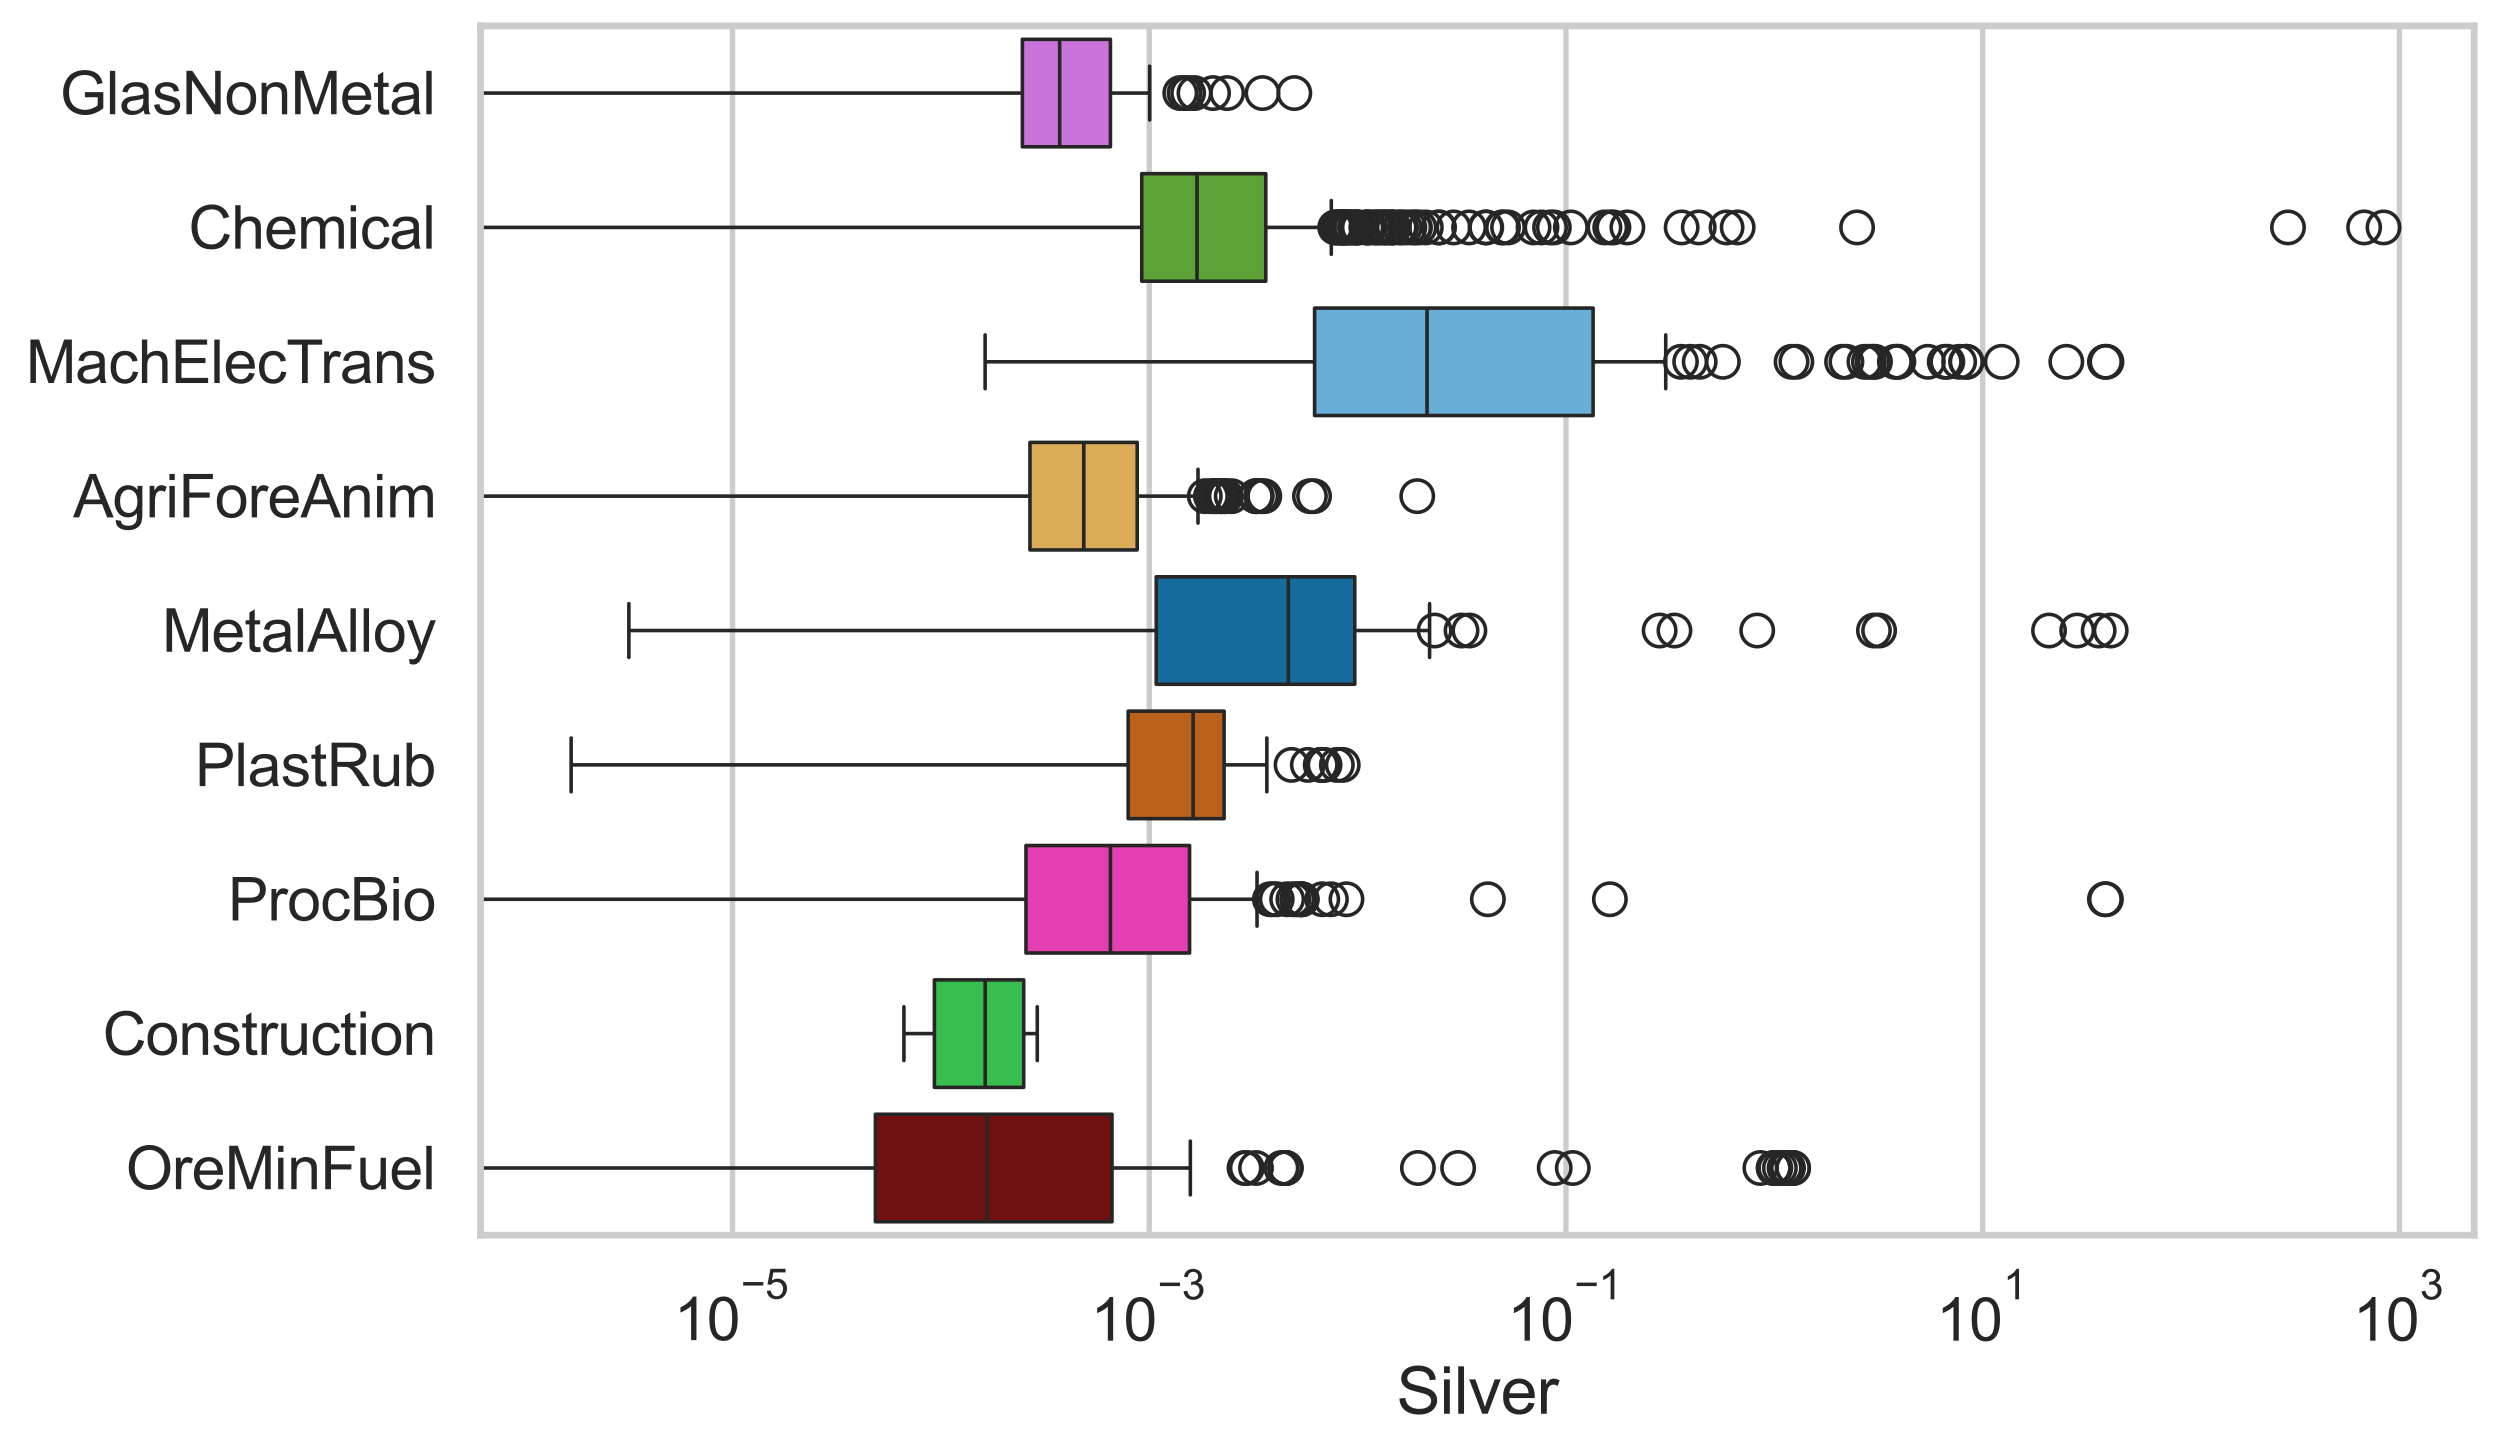 <?xml version="1.0" encoding="utf-8" standalone="no"?>
<!DOCTYPE svg PUBLIC "-//W3C//DTD SVG 1.1//EN"
  "http://www.w3.org/Graphics/SVG/1.1/DTD/svg11.dtd">
<svg xmlns:xlink="http://www.w3.org/1999/xlink" width="695.577pt" height="404.121pt" viewBox="0 0 695.577 404.121" xmlns="http://www.w3.org/2000/svg" version="1.1">
 <defs>
  <style type="text/css">*{stroke-linejoin: round; stroke-linecap: butt}</style>
 </defs>
 <g id="figure_1">
  <g id="patch_1">
   <path d="M 0 404.121 
L 695.577 404.121 
L 695.577 0 
L 0 0 
z
" style="fill: #ffffff"/>
  </g>
  <g id="axes_1">
   <g id="patch_2">
    <path d="M 133.697 343.665 
L 688.377 343.665 
L 688.377 7.2 
L 133.697 7.2 
z
" style="fill: #ffffff"/>
   </g>
   <g id="matplotlib.axis_1">
    <g id="xtick_1">
     <g id="line2d_1">
      <path d="M 203.812 343.665 
L 203.812 7.2 
" clip-path="url(#p73054dcc2a)" style="fill: none; stroke: #cccccc; stroke-width: 1.5; stroke-linecap: round"/>
     </g>
     <g id="text_1">
      <!-- $\mathdefault{10^{-5}}$ -->
      <g style="fill: #262626" transform="translate(187.477 373.015) scale(0.165 -0.165)">
       <defs>
        <path id="ArialMT-31" d="M 2384 0 
L 1822 0 
L 1822 3584 
Q 1619 3391 1289 3197 
Q 959 3003 697 2906 
L 697 3450 
Q 1169 3672 1522 3987 
Q 1875 4303 2022 4600 
L 2384 4600 
L 2384 0 
z
" transform="scale(0.016)"/>
        <path id="ArialMT-30" d="M 266 2259 
Q 266 3072 433 3567 
Q 600 4063 929 4331 
Q 1259 4600 1759 4600 
Q 2128 4600 2406 4451 
Q 2684 4303 2865 4023 
Q 3047 3744 3150 3342 
Q 3253 2941 3253 2259 
Q 3253 1453 3087 958 
Q 2922 463 2592 192 
Q 2263 -78 1759 -78 
Q 1097 -78 719 397 
Q 266 969 266 2259 
z
M 844 2259 
Q 844 1131 1108 757 
Q 1372 384 1759 384 
Q 2147 384 2411 759 
Q 2675 1134 2675 2259 
Q 2675 3391 2411 3762 
Q 2147 4134 1753 4134 
Q 1366 4134 1134 3806 
Q 844 3388 844 2259 
z
" transform="scale(0.016)"/>
        <path id="ArialMT-2212" d="M 3381 1997 
L 356 1997 
L 356 2522 
L 3381 2522 
L 3381 1997 
z
" transform="scale(0.016)"/>
        <path id="ArialMT-35" d="M 266 1200 
L 856 1250 
Q 922 819 1161 601 
Q 1400 384 1738 384 
Q 2144 384 2425 690 
Q 2706 997 2706 1503 
Q 2706 1984 2436 2262 
Q 2166 2541 1728 2541 
Q 1456 2541 1237 2417 
Q 1019 2294 894 2097 
L 366 2166 
L 809 4519 
L 3088 4519 
L 3088 3981 
L 1259 3981 
L 1013 2750 
Q 1425 3038 1878 3038 
Q 2478 3038 2890 2622 
Q 3303 2206 3303 1553 
Q 3303 931 2941 478 
Q 2500 -78 1738 -78 
Q 1113 -78 717 272 
Q 322 622 266 1200 
z
" transform="scale(0.016)"/>
       </defs>
       <use xlink:href="#ArialMT-31" transform="translate(0 0.88)"/>
       <use xlink:href="#ArialMT-30" transform="translate(55.615 0.88)"/>
       <use xlink:href="#ArialMT-2212" transform="translate(112.973 70.573) scale(0.7)"/>
       <use xlink:href="#ArialMT-35" transform="translate(153.852 70.573) scale(0.7)"/>
      </g>
     </g>
    </g>
    <g id="xtick_2">
     <g id="line2d_2">
      <path d="M 319.758 343.665 
L 319.758 7.2 
" clip-path="url(#p73054dcc2a)" style="fill: none; stroke: #cccccc; stroke-width: 1.5; stroke-linecap: round"/>
     </g>
     <g id="text_2">
      <!-- $\mathdefault{10^{-3}}$ -->
      <g style="fill: #262626" transform="translate(303.423 373.18) scale(0.165 -0.165)">
       <defs>
        <path id="ArialMT-33" d="M 269 1209 
L 831 1284 
Q 928 806 1161 595 
Q 1394 384 1728 384 
Q 2125 384 2398 659 
Q 2672 934 2672 1341 
Q 2672 1728 2419 1979 
Q 2166 2231 1775 2231 
Q 1616 2231 1378 2169 
L 1441 2663 
Q 1497 2656 1531 2656 
Q 1891 2656 2178 2843 
Q 2466 3031 2466 3422 
Q 2466 3731 2256 3934 
Q 2047 4138 1716 4138 
Q 1388 4138 1169 3931 
Q 950 3725 888 3313 
L 325 3413 
Q 428 3978 793 4289 
Q 1159 4600 1703 4600 
Q 2078 4600 2393 4439 
Q 2709 4278 2876 4000 
Q 3044 3722 3044 3409 
Q 3044 3113 2884 2869 
Q 2725 2625 2413 2481 
Q 2819 2388 3044 2092 
Q 3269 1797 3269 1353 
Q 3269 753 2831 336 
Q 2394 -81 1725 -81 
Q 1122 -81 723 278 
Q 325 638 269 1209 
z
" transform="scale(0.016)"/>
       </defs>
       <use xlink:href="#ArialMT-31" transform="translate(0 0.994)"/>
       <use xlink:href="#ArialMT-30" transform="translate(55.615 0.994)"/>
       <use xlink:href="#ArialMT-2212" transform="translate(112.973 70.688) scale(0.7)"/>
       <use xlink:href="#ArialMT-33" transform="translate(153.852 70.688) scale(0.7)"/>
      </g>
     </g>
    </g>
    <g id="xtick_3">
     <g id="line2d_3">
      <path d="M 435.704 343.665 
L 435.704 7.2 
" clip-path="url(#p73054dcc2a)" style="fill: none; stroke: #cccccc; stroke-width: 1.5; stroke-linecap: round"/>
     </g>
     <g id="text_3">
      <!-- $\mathdefault{10^{-1}}$ -->
      <g style="fill: #262626" transform="translate(419.369 373.18) scale(0.165 -0.165)">
       <use xlink:href="#ArialMT-31" transform="translate(0 0.994)"/>
       <use xlink:href="#ArialMT-30" transform="translate(55.615 0.994)"/>
       <use xlink:href="#ArialMT-2212" transform="translate(112.973 70.688) scale(0.7)"/>
       <use xlink:href="#ArialMT-31" transform="translate(153.852 70.688) scale(0.7)"/>
      </g>
     </g>
    </g>
    <g id="xtick_4">
     <g id="line2d_4">
      <path d="M 551.65 343.665 
L 551.65 7.2 
" clip-path="url(#p73054dcc2a)" style="fill: none; stroke: #cccccc; stroke-width: 1.5; stroke-linecap: round"/>
     </g>
     <g id="text_4">
      <!-- $\mathdefault{10^{1}}$ -->
      <g style="fill: #262626" transform="translate(538.698 373.18) scale(0.165 -0.165)">
       <use xlink:href="#ArialMT-31" transform="translate(0 0.994)"/>
       <use xlink:href="#ArialMT-30" transform="translate(55.615 0.994)"/>
       <use xlink:href="#ArialMT-31" transform="translate(112.973 70.688) scale(0.7)"/>
      </g>
     </g>
    </g>
    <g id="xtick_5">
     <g id="line2d_5">
      <path d="M 667.597 343.665 
L 667.597 7.2 
" clip-path="url(#p73054dcc2a)" style="fill: none; stroke: #cccccc; stroke-width: 1.5; stroke-linecap: round"/>
     </g>
     <g id="text_5">
      <!-- $\mathdefault{10^{3}}$ -->
      <g style="fill: #262626" transform="translate(654.644 373.18) scale(0.165 -0.165)">
       <use xlink:href="#ArialMT-31" transform="translate(0 0.994)"/>
       <use xlink:href="#ArialMT-30" transform="translate(55.615 0.994)"/>
       <use xlink:href="#ArialMT-33" transform="translate(112.973 70.688) scale(0.7)"/>
      </g>
     </g>
    </g>
    <g id="text_6">
     <!-- Silver -->
     <g style="fill: #262626" transform="translate(388.533 393.344) scale(0.18 -0.18)">
      <defs>
       <path id="ArialMT-53" d="M 288 1472 
L 859 1522 
Q 900 1178 1048 958 
Q 1197 738 1509 602 
Q 1822 466 2213 466 
Q 2559 466 2825 569 
Q 3091 672 3220 851 
Q 3350 1031 3350 1244 
Q 3350 1459 3225 1620 
Q 3100 1781 2813 1891 
Q 2628 1963 1997 2114 
Q 1366 2266 1113 2400 
Q 784 2572 623 2826 
Q 463 3081 463 3397 
Q 463 3744 659 4045 
Q 856 4347 1234 4503 
Q 1613 4659 2075 4659 
Q 2584 4659 2973 4495 
Q 3363 4331 3572 4012 
Q 3781 3694 3797 3291 
L 3216 3247 
Q 3169 3681 2898 3903 
Q 2628 4125 2100 4125 
Q 1550 4125 1298 3923 
Q 1047 3722 1047 3438 
Q 1047 3191 1225 3031 
Q 1400 2872 2139 2705 
Q 2878 2538 3153 2413 
Q 3553 2228 3743 1945 
Q 3934 1663 3934 1294 
Q 3934 928 3725 604 
Q 3516 281 3123 101 
Q 2731 -78 2241 -78 
Q 1619 -78 1198 103 
Q 778 284 539 648 
Q 300 1013 288 1472 
z
" transform="scale(0.016)"/>
       <path id="ArialMT-69" d="M 425 3934 
L 425 4581 
L 988 4581 
L 988 3934 
L 425 3934 
z
M 425 0 
L 425 3319 
L 988 3319 
L 988 0 
L 425 0 
z
" transform="scale(0.016)"/>
       <path id="ArialMT-6c" d="M 409 0 
L 409 4581 
L 972 4581 
L 972 0 
L 409 0 
z
" transform="scale(0.016)"/>
       <path id="ArialMT-76" d="M 1344 0 
L 81 3319 
L 675 3319 
L 1388 1331 
Q 1503 1009 1600 663 
Q 1675 925 1809 1294 
L 2547 3319 
L 3125 3319 
L 1869 0 
L 1344 0 
z
" transform="scale(0.016)"/>
       <path id="ArialMT-65" d="M 2694 1069 
L 3275 997 
Q 3138 488 2766 206 
Q 2394 -75 1816 -75 
Q 1088 -75 661 373 
Q 234 822 234 1631 
Q 234 2469 665 2931 
Q 1097 3394 1784 3394 
Q 2450 3394 2872 2941 
Q 3294 2488 3294 1666 
Q 3294 1616 3291 1516 
L 816 1516 
Q 847 969 1125 678 
Q 1403 388 1819 388 
Q 2128 388 2347 550 
Q 2566 713 2694 1069 
z
M 847 1978 
L 2700 1978 
Q 2663 2397 2488 2606 
Q 2219 2931 1791 2931 
Q 1403 2931 1139 2672 
Q 875 2413 847 1978 
z
" transform="scale(0.016)"/>
       <path id="ArialMT-72" d="M 416 0 
L 416 3319 
L 922 3319 
L 922 2816 
Q 1116 3169 1280 3281 
Q 1444 3394 1641 3394 
Q 1925 3394 2219 3213 
L 2025 2691 
Q 1819 2813 1613 2813 
Q 1428 2813 1281 2702 
Q 1134 2591 1072 2394 
Q 978 2094 978 1738 
L 978 0 
L 416 0 
z
" transform="scale(0.016)"/>
      </defs>
      <use xlink:href="#ArialMT-53"/>
      <use xlink:href="#ArialMT-69" transform="translate(66.699 0)"/>
      <use xlink:href="#ArialMT-6c" transform="translate(88.916 0)"/>
      <use xlink:href="#ArialMT-76" transform="translate(111.133 0)"/>
      <use xlink:href="#ArialMT-65" transform="translate(161.133 0)"/>
      <use xlink:href="#ArialMT-72" transform="translate(216.748 0)"/>
     </g>
    </g>
   </g>
   <g id="matplotlib.axis_2">
    <g id="ytick_1">
     <g id="text_7">
      <!-- GlasNonMetal -->
      <g style="fill: #262626" transform="translate(16.659 31.798) scale(0.165 -0.165)">
       <defs>
        <path id="ArialMT-47" d="M 2638 1797 
L 2638 2334 
L 4578 2338 
L 4578 638 
Q 4131 281 3656 101 
Q 3181 -78 2681 -78 
Q 2006 -78 1454 211 
Q 903 500 622 1047 
Q 341 1594 341 2269 
Q 341 2938 620 3517 
Q 900 4097 1425 4378 
Q 1950 4659 2634 4659 
Q 3131 4659 3532 4498 
Q 3934 4338 4162 4050 
Q 4391 3763 4509 3300 
L 3963 3150 
Q 3859 3500 3706 3700 
Q 3553 3900 3268 4020 
Q 2984 4141 2638 4141 
Q 2222 4141 1919 4014 
Q 1616 3888 1430 3681 
Q 1244 3475 1141 3228 
Q 966 2803 966 2306 
Q 966 1694 1177 1281 
Q 1388 869 1791 669 
Q 2194 469 2647 469 
Q 3041 469 3416 620 
Q 3791 772 3984 944 
L 3984 1797 
L 2638 1797 
z
" transform="scale(0.016)"/>
        <path id="ArialMT-61" d="M 2588 409 
Q 2275 144 1986 34 
Q 1697 -75 1366 -75 
Q 819 -75 525 192 
Q 231 459 231 875 
Q 231 1119 342 1320 
Q 453 1522 633 1644 
Q 813 1766 1038 1828 
Q 1203 1872 1538 1913 
Q 2219 1994 2541 2106 
Q 2544 2222 2544 2253 
Q 2544 2597 2384 2738 
Q 2169 2928 1744 2928 
Q 1347 2928 1158 2789 
Q 969 2650 878 2297 
L 328 2372 
Q 403 2725 575 2942 
Q 747 3159 1072 3276 
Q 1397 3394 1825 3394 
Q 2250 3394 2515 3294 
Q 2781 3194 2906 3042 
Q 3031 2891 3081 2659 
Q 3109 2516 3109 2141 
L 3109 1391 
Q 3109 606 3145 398 
Q 3181 191 3288 0 
L 2700 0 
Q 2613 175 2588 409 
z
M 2541 1666 
Q 2234 1541 1622 1453 
Q 1275 1403 1131 1340 
Q 988 1278 909 1158 
Q 831 1038 831 891 
Q 831 666 1001 516 
Q 1172 366 1500 366 
Q 1825 366 2078 508 
Q 2331 650 2450 897 
Q 2541 1088 2541 1459 
L 2541 1666 
z
" transform="scale(0.016)"/>
        <path id="ArialMT-73" d="M 197 991 
L 753 1078 
Q 800 744 1014 566 
Q 1228 388 1613 388 
Q 2000 388 2187 545 
Q 2375 703 2375 916 
Q 2375 1106 2209 1216 
Q 2094 1291 1634 1406 
Q 1016 1563 777 1677 
Q 538 1791 414 1992 
Q 291 2194 291 2438 
Q 291 2659 392 2848 
Q 494 3038 669 3163 
Q 800 3259 1026 3326 
Q 1253 3394 1513 3394 
Q 1903 3394 2198 3281 
Q 2494 3169 2634 2976 
Q 2775 2784 2828 2463 
L 2278 2388 
Q 2241 2644 2061 2787 
Q 1881 2931 1553 2931 
Q 1166 2931 1000 2803 
Q 834 2675 834 2503 
Q 834 2394 903 2306 
Q 972 2216 1119 2156 
Q 1203 2125 1616 2013 
Q 2213 1853 2448 1751 
Q 2684 1650 2818 1456 
Q 2953 1263 2953 975 
Q 2953 694 2789 445 
Q 2625 197 2315 61 
Q 2006 -75 1616 -75 
Q 969 -75 630 194 
Q 291 463 197 991 
z
" transform="scale(0.016)"/>
        <path id="ArialMT-4e" d="M 488 0 
L 488 4581 
L 1109 4581 
L 3516 984 
L 3516 4581 
L 4097 4581 
L 4097 0 
L 3475 0 
L 1069 3600 
L 1069 0 
L 488 0 
z
" transform="scale(0.016)"/>
        <path id="ArialMT-6f" d="M 213 1659 
Q 213 2581 725 3025 
Q 1153 3394 1769 3394 
Q 2453 3394 2887 2945 
Q 3322 2497 3322 1706 
Q 3322 1066 3130 698 
Q 2938 331 2570 128 
Q 2203 -75 1769 -75 
Q 1072 -75 642 372 
Q 213 819 213 1659 
z
M 791 1659 
Q 791 1022 1069 705 
Q 1347 388 1769 388 
Q 2188 388 2466 706 
Q 2744 1025 2744 1678 
Q 2744 2294 2464 2611 
Q 2184 2928 1769 2928 
Q 1347 2928 1069 2612 
Q 791 2297 791 1659 
z
" transform="scale(0.016)"/>
        <path id="ArialMT-6e" d="M 422 0 
L 422 3319 
L 928 3319 
L 928 2847 
Q 1294 3394 1984 3394 
Q 2284 3394 2536 3286 
Q 2788 3178 2913 3003 
Q 3038 2828 3088 2588 
Q 3119 2431 3119 2041 
L 3119 0 
L 2556 0 
L 2556 2019 
Q 2556 2363 2490 2533 
Q 2425 2703 2258 2804 
Q 2091 2906 1866 2906 
Q 1506 2906 1245 2678 
Q 984 2450 984 1813 
L 984 0 
L 422 0 
z
" transform="scale(0.016)"/>
        <path id="ArialMT-4d" d="M 475 0 
L 475 4581 
L 1388 4581 
L 2472 1338 
Q 2622 884 2691 659 
Q 2769 909 2934 1394 
L 4031 4581 
L 4847 4581 
L 4847 0 
L 4263 0 
L 4263 3834 
L 2931 0 
L 2384 0 
L 1059 3900 
L 1059 0 
L 475 0 
z
" transform="scale(0.016)"/>
        <path id="ArialMT-74" d="M 1650 503 
L 1731 6 
Q 1494 -44 1306 -44 
Q 1000 -44 831 53 
Q 663 150 594 308 
Q 525 466 525 972 
L 525 2881 
L 113 2881 
L 113 3319 
L 525 3319 
L 525 4141 
L 1084 4478 
L 1084 3319 
L 1650 3319 
L 1650 2881 
L 1084 2881 
L 1084 941 
Q 1084 700 1114 631 
Q 1144 563 1211 522 
Q 1278 481 1403 481 
Q 1497 481 1650 503 
z
" transform="scale(0.016)"/>
       </defs>
       <use xlink:href="#ArialMT-47"/>
       <use xlink:href="#ArialMT-6c" transform="translate(77.783 0)"/>
       <use xlink:href="#ArialMT-61" transform="translate(100 0)"/>
       <use xlink:href="#ArialMT-73" transform="translate(155.615 0)"/>
       <use xlink:href="#ArialMT-4e" transform="translate(205.615 0)"/>
       <use xlink:href="#ArialMT-6f" transform="translate(277.832 0)"/>
       <use xlink:href="#ArialMT-6e" transform="translate(333.447 0)"/>
       <use xlink:href="#ArialMT-4d" transform="translate(389.062 0)"/>
       <use xlink:href="#ArialMT-65" transform="translate(472.363 0)"/>
       <use xlink:href="#ArialMT-74" transform="translate(527.979 0)"/>
       <use xlink:href="#ArialMT-61" transform="translate(555.762 0)"/>
       <use xlink:href="#ArialMT-6c" transform="translate(611.377 0)"/>
      </g>
     </g>
    </g>
    <g id="ytick_2">
     <g id="text_8">
      <!-- Chemical -->
      <g style="fill: #262626" transform="translate(52.428 69.183) scale(0.165 -0.165)">
       <defs>
        <path id="ArialMT-43" d="M 3763 1606 
L 4369 1453 
Q 4178 706 3683 314 
Q 3188 -78 2472 -78 
Q 1731 -78 1267 223 
Q 803 525 561 1097 
Q 319 1669 319 2325 
Q 319 3041 592 3573 
Q 866 4106 1370 4382 
Q 1875 4659 2481 4659 
Q 3169 4659 3637 4309 
Q 4106 3959 4291 3325 
L 3694 3184 
Q 3534 3684 3231 3912 
Q 2928 4141 2469 4141 
Q 1941 4141 1586 3887 
Q 1231 3634 1087 3207 
Q 944 2781 944 2328 
Q 944 1744 1114 1308 
Q 1284 872 1643 656 
Q 2003 441 2422 441 
Q 2931 441 3284 734 
Q 3638 1028 3763 1606 
z
" transform="scale(0.016)"/>
        <path id="ArialMT-68" d="M 422 0 
L 422 4581 
L 984 4581 
L 984 2938 
Q 1378 3394 1978 3394 
Q 2347 3394 2619 3248 
Q 2891 3103 3008 2847 
Q 3125 2591 3125 2103 
L 3125 0 
L 2563 0 
L 2563 2103 
Q 2563 2525 2380 2717 
Q 2197 2909 1863 2909 
Q 1613 2909 1392 2779 
Q 1172 2650 1078 2428 
Q 984 2206 984 1816 
L 984 0 
L 422 0 
z
" transform="scale(0.016)"/>
        <path id="ArialMT-6d" d="M 422 0 
L 422 3319 
L 925 3319 
L 925 2853 
Q 1081 3097 1340 3245 
Q 1600 3394 1931 3394 
Q 2300 3394 2536 3241 
Q 2772 3088 2869 2813 
Q 3263 3394 3894 3394 
Q 4388 3394 4653 3120 
Q 4919 2847 4919 2278 
L 4919 0 
L 4359 0 
L 4359 2091 
Q 4359 2428 4304 2576 
Q 4250 2725 4106 2815 
Q 3963 2906 3769 2906 
Q 3419 2906 3187 2673 
Q 2956 2441 2956 1928 
L 2956 0 
L 2394 0 
L 2394 2156 
Q 2394 2531 2256 2718 
Q 2119 2906 1806 2906 
Q 1569 2906 1367 2781 
Q 1166 2656 1075 2415 
Q 984 2175 984 1722 
L 984 0 
L 422 0 
z
" transform="scale(0.016)"/>
        <path id="ArialMT-63" d="M 2588 1216 
L 3141 1144 
Q 3050 572 2676 248 
Q 2303 -75 1759 -75 
Q 1078 -75 664 370 
Q 250 816 250 1647 
Q 250 2184 428 2587 
Q 606 2991 970 3192 
Q 1334 3394 1763 3394 
Q 2303 3394 2647 3120 
Q 2991 2847 3088 2344 
L 2541 2259 
Q 2463 2594 2264 2762 
Q 2066 2931 1784 2931 
Q 1359 2931 1093 2626 
Q 828 2322 828 1663 
Q 828 994 1084 691 
Q 1341 388 1753 388 
Q 2084 388 2306 591 
Q 2528 794 2588 1216 
z
" transform="scale(0.016)"/>
       </defs>
       <use xlink:href="#ArialMT-43"/>
       <use xlink:href="#ArialMT-68" transform="translate(72.217 0)"/>
       <use xlink:href="#ArialMT-65" transform="translate(127.832 0)"/>
       <use xlink:href="#ArialMT-6d" transform="translate(183.447 0)"/>
       <use xlink:href="#ArialMT-69" transform="translate(266.748 0)"/>
       <use xlink:href="#ArialMT-63" transform="translate(288.965 0)"/>
       <use xlink:href="#ArialMT-61" transform="translate(338.965 0)"/>
       <use xlink:href="#ArialMT-6c" transform="translate(394.58 0)"/>
      </g>
     </g>
    </g>
    <g id="ytick_3">
     <g id="text_9">
      <!-- MachElecTrans -->
      <g style="fill: #262626" transform="translate(7.2 106.568) scale(0.165 -0.165)">
       <defs>
        <path id="ArialMT-45" d="M 506 0 
L 506 4581 
L 3819 4581 
L 3819 4041 
L 1113 4041 
L 1113 2638 
L 3647 2638 
L 3647 2100 
L 1113 2100 
L 1113 541 
L 3925 541 
L 3925 0 
L 506 0 
z
" transform="scale(0.016)"/>
        <path id="ArialMT-54" d="M 1659 0 
L 1659 4041 
L 150 4041 
L 150 4581 
L 3781 4581 
L 3781 4041 
L 2266 4041 
L 2266 0 
L 1659 0 
z
" transform="scale(0.016)"/>
       </defs>
       <use xlink:href="#ArialMT-4d"/>
       <use xlink:href="#ArialMT-61" transform="translate(83.301 0)"/>
       <use xlink:href="#ArialMT-63" transform="translate(138.916 0)"/>
       <use xlink:href="#ArialMT-68" transform="translate(188.916 0)"/>
       <use xlink:href="#ArialMT-45" transform="translate(244.531 0)"/>
       <use xlink:href="#ArialMT-6c" transform="translate(311.23 0)"/>
       <use xlink:href="#ArialMT-65" transform="translate(333.447 0)"/>
       <use xlink:href="#ArialMT-63" transform="translate(389.062 0)"/>
       <use xlink:href="#ArialMT-54" transform="translate(439.062 0)"/>
       <use xlink:href="#ArialMT-72" transform="translate(496.396 0)"/>
       <use xlink:href="#ArialMT-61" transform="translate(529.697 0)"/>
       <use xlink:href="#ArialMT-6e" transform="translate(585.312 0)"/>
       <use xlink:href="#ArialMT-73" transform="translate(640.928 0)"/>
      </g>
     </g>
    </g>
    <g id="ytick_4">
     <g id="text_10">
      <!-- AgriForeAnim -->
      <g style="fill: #262626" transform="translate(20.341 143.953) scale(0.165 -0.165)">
       <defs>
        <path id="ArialMT-41" d="M -9 0 
L 1750 4581 
L 2403 4581 
L 4278 0 
L 3588 0 
L 3053 1388 
L 1138 1388 
L 634 0 
L -9 0 
z
M 1313 1881 
L 2866 1881 
L 2388 3150 
Q 2169 3728 2063 4100 
Q 1975 3659 1816 3225 
L 1313 1881 
z
" transform="scale(0.016)"/>
        <path id="ArialMT-67" d="M 319 -275 
L 866 -356 
Q 900 -609 1056 -725 
Q 1266 -881 1628 -881 
Q 2019 -881 2231 -725 
Q 2444 -569 2519 -288 
Q 2563 -116 2559 434 
Q 2191 0 1641 0 
Q 956 0 581 494 
Q 206 988 206 1678 
Q 206 2153 378 2554 
Q 550 2956 876 3175 
Q 1203 3394 1644 3394 
Q 2231 3394 2613 2919 
L 2613 3319 
L 3131 3319 
L 3131 450 
Q 3131 -325 2973 -648 
Q 2816 -972 2473 -1159 
Q 2131 -1347 1631 -1347 
Q 1038 -1347 672 -1080 
Q 306 -813 319 -275 
z
M 784 1719 
Q 784 1066 1043 766 
Q 1303 466 1694 466 
Q 2081 466 2343 764 
Q 2606 1063 2606 1700 
Q 2606 2309 2336 2618 
Q 2066 2928 1684 2928 
Q 1309 2928 1046 2623 
Q 784 2319 784 1719 
z
" transform="scale(0.016)"/>
        <path id="ArialMT-46" d="M 525 0 
L 525 4581 
L 3616 4581 
L 3616 4041 
L 1131 4041 
L 1131 2622 
L 3281 2622 
L 3281 2081 
L 1131 2081 
L 1131 0 
L 525 0 
z
" transform="scale(0.016)"/>
       </defs>
       <use xlink:href="#ArialMT-41"/>
       <use xlink:href="#ArialMT-67" transform="translate(66.699 0)"/>
       <use xlink:href="#ArialMT-72" transform="translate(122.314 0)"/>
       <use xlink:href="#ArialMT-69" transform="translate(155.615 0)"/>
       <use xlink:href="#ArialMT-46" transform="translate(177.832 0)"/>
       <use xlink:href="#ArialMT-6f" transform="translate(238.916 0)"/>
       <use xlink:href="#ArialMT-72" transform="translate(294.531 0)"/>
       <use xlink:href="#ArialMT-65" transform="translate(327.832 0)"/>
       <use xlink:href="#ArialMT-41" transform="translate(383.447 0)"/>
       <use xlink:href="#ArialMT-6e" transform="translate(450.146 0)"/>
       <use xlink:href="#ArialMT-69" transform="translate(505.762 0)"/>
       <use xlink:href="#ArialMT-6d" transform="translate(527.979 0)"/>
      </g>
     </g>
    </g>
    <g id="ytick_5">
     <g id="text_11">
      <!-- MetalAlloy -->
      <g style="fill: #262626" transform="translate(45.088 181.337) scale(0.165 -0.165)">
       <defs>
        <path id="ArialMT-79" d="M 397 -1278 
L 334 -750 
Q 519 -800 656 -800 
Q 844 -800 956 -737 
Q 1069 -675 1141 -563 
Q 1194 -478 1313 -144 
Q 1328 -97 1363 -6 
L 103 3319 
L 709 3319 
L 1400 1397 
Q 1534 1031 1641 628 
Q 1738 1016 1872 1384 
L 2581 3319 
L 3144 3319 
L 1881 -56 
Q 1678 -603 1566 -809 
Q 1416 -1088 1222 -1217 
Q 1028 -1347 759 -1347 
Q 597 -1347 397 -1278 
z
" transform="scale(0.016)"/>
       </defs>
       <use xlink:href="#ArialMT-4d"/>
       <use xlink:href="#ArialMT-65" transform="translate(83.301 0)"/>
       <use xlink:href="#ArialMT-74" transform="translate(138.916 0)"/>
       <use xlink:href="#ArialMT-61" transform="translate(166.699 0)"/>
       <use xlink:href="#ArialMT-6c" transform="translate(222.314 0)"/>
       <use xlink:href="#ArialMT-41" transform="translate(244.531 0)"/>
       <use xlink:href="#ArialMT-6c" transform="translate(311.23 0)"/>
       <use xlink:href="#ArialMT-6c" transform="translate(333.447 0)"/>
       <use xlink:href="#ArialMT-6f" transform="translate(355.664 0)"/>
       <use xlink:href="#ArialMT-79" transform="translate(411.279 0)"/>
      </g>
     </g>
    </g>
    <g id="ytick_6">
     <g id="text_12">
      <!-- PlastRub -->
      <g style="fill: #262626" transform="translate(54.248 218.722) scale(0.165 -0.165)">
       <defs>
        <path id="ArialMT-50" d="M 494 0 
L 494 4581 
L 2222 4581 
Q 2678 4581 2919 4538 
Q 3256 4481 3484 4323 
Q 3713 4166 3852 3881 
Q 3991 3597 3991 3256 
Q 3991 2672 3619 2267 
Q 3247 1863 2275 1863 
L 1100 1863 
L 1100 0 
L 494 0 
z
M 1100 2403 
L 2284 2403 
Q 2872 2403 3119 2622 
Q 3366 2841 3366 3238 
Q 3366 3525 3220 3729 
Q 3075 3934 2838 4000 
Q 2684 4041 2272 4041 
L 1100 4041 
L 1100 2403 
z
" transform="scale(0.016)"/>
        <path id="ArialMT-52" d="M 503 0 
L 503 4581 
L 2534 4581 
Q 3147 4581 3465 4457 
Q 3784 4334 3975 4021 
Q 4166 3709 4166 3331 
Q 4166 2844 3850 2509 
Q 3534 2175 2875 2084 
Q 3116 1969 3241 1856 
Q 3506 1613 3744 1247 
L 4541 0 
L 3778 0 
L 3172 953 
Q 2906 1366 2734 1584 
Q 2563 1803 2427 1890 
Q 2291 1978 2150 2013 
Q 2047 2034 1813 2034 
L 1109 2034 
L 1109 0 
L 503 0 
z
M 1109 2559 
L 2413 2559 
Q 2828 2559 3062 2645 
Q 3297 2731 3419 2920 
Q 3541 3109 3541 3331 
Q 3541 3656 3305 3865 
Q 3069 4075 2559 4075 
L 1109 4075 
L 1109 2559 
z
" transform="scale(0.016)"/>
        <path id="ArialMT-75" d="M 2597 0 
L 2597 488 
Q 2209 -75 1544 -75 
Q 1250 -75 995 37 
Q 741 150 617 320 
Q 494 491 444 738 
Q 409 903 409 1263 
L 409 3319 
L 972 3319 
L 972 1478 
Q 972 1038 1006 884 
Q 1059 663 1231 536 
Q 1403 409 1656 409 
Q 1909 409 2131 539 
Q 2353 669 2445 892 
Q 2538 1116 2538 1541 
L 2538 3319 
L 3100 3319 
L 3100 0 
L 2597 0 
z
" transform="scale(0.016)"/>
        <path id="ArialMT-62" d="M 941 0 
L 419 0 
L 419 4581 
L 981 4581 
L 981 2947 
Q 1338 3394 1891 3394 
Q 2197 3394 2470 3270 
Q 2744 3147 2920 2923 
Q 3097 2700 3197 2384 
Q 3297 2069 3297 1709 
Q 3297 856 2875 390 
Q 2453 -75 1863 -75 
Q 1275 -75 941 416 
L 941 0 
z
M 934 1684 
Q 934 1088 1097 822 
Q 1363 388 1816 388 
Q 2184 388 2453 708 
Q 2722 1028 2722 1663 
Q 2722 2313 2464 2622 
Q 2206 2931 1841 2931 
Q 1472 2931 1203 2611 
Q 934 2291 934 1684 
z
" transform="scale(0.016)"/>
       </defs>
       <use xlink:href="#ArialMT-50"/>
       <use xlink:href="#ArialMT-6c" transform="translate(66.699 0)"/>
       <use xlink:href="#ArialMT-61" transform="translate(88.916 0)"/>
       <use xlink:href="#ArialMT-73" transform="translate(144.531 0)"/>
       <use xlink:href="#ArialMT-74" transform="translate(194.531 0)"/>
       <use xlink:href="#ArialMT-52" transform="translate(222.314 0)"/>
       <use xlink:href="#ArialMT-75" transform="translate(294.531 0)"/>
       <use xlink:href="#ArialMT-62" transform="translate(350.146 0)"/>
      </g>
     </g>
    </g>
    <g id="ytick_7">
     <g id="text_13">
      <!-- ProcBio -->
      <g style="fill: #262626" transform="translate(63.424 256.107) scale(0.165 -0.165)">
       <defs>
        <path id="ArialMT-42" d="M 469 0 
L 469 4581 
L 2188 4581 
Q 2713 4581 3030 4442 
Q 3347 4303 3526 4014 
Q 3706 3725 3706 3409 
Q 3706 3116 3547 2856 
Q 3388 2597 3066 2438 
Q 3481 2316 3704 2022 
Q 3928 1728 3928 1328 
Q 3928 1006 3792 729 
Q 3656 453 3456 303 
Q 3256 153 2954 76 
Q 2653 0 2216 0 
L 469 0 
z
M 1075 2656 
L 2066 2656 
Q 2469 2656 2644 2709 
Q 2875 2778 2992 2937 
Q 3109 3097 3109 3338 
Q 3109 3566 3000 3739 
Q 2891 3913 2687 3977 
Q 2484 4041 1991 4041 
L 1075 4041 
L 1075 2656 
z
M 1075 541 
L 2216 541 
Q 2509 541 2628 563 
Q 2838 600 2978 687 
Q 3119 775 3209 942 
Q 3300 1109 3300 1328 
Q 3300 1584 3169 1773 
Q 3038 1963 2805 2039 
Q 2572 2116 2134 2116 
L 1075 2116 
L 1075 541 
z
" transform="scale(0.016)"/>
       </defs>
       <use xlink:href="#ArialMT-50"/>
       <use xlink:href="#ArialMT-72" transform="translate(66.699 0)"/>
       <use xlink:href="#ArialMT-6f" transform="translate(100 0)"/>
       <use xlink:href="#ArialMT-63" transform="translate(155.615 0)"/>
       <use xlink:href="#ArialMT-42" transform="translate(205.615 0)"/>
       <use xlink:href="#ArialMT-69" transform="translate(272.314 0)"/>
       <use xlink:href="#ArialMT-6f" transform="translate(294.531 0)"/>
      </g>
     </g>
    </g>
    <g id="ytick_8">
     <g id="text_14">
      <!-- Construction -->
      <g style="fill: #262626" transform="translate(28.575 293.492) scale(0.165 -0.165)">
       <use xlink:href="#ArialMT-43"/>
       <use xlink:href="#ArialMT-6f" transform="translate(72.217 0)"/>
       <use xlink:href="#ArialMT-6e" transform="translate(127.832 0)"/>
       <use xlink:href="#ArialMT-73" transform="translate(183.447 0)"/>
       <use xlink:href="#ArialMT-74" transform="translate(233.447 0)"/>
       <use xlink:href="#ArialMT-72" transform="translate(261.23 0)"/>
       <use xlink:href="#ArialMT-75" transform="translate(294.531 0)"/>
       <use xlink:href="#ArialMT-63" transform="translate(350.146 0)"/>
       <use xlink:href="#ArialMT-74" transform="translate(400.146 0)"/>
       <use xlink:href="#ArialMT-69" transform="translate(427.93 0)"/>
       <use xlink:href="#ArialMT-6f" transform="translate(450.146 0)"/>
       <use xlink:href="#ArialMT-6e" transform="translate(505.762 0)"/>
      </g>
     </g>
    </g>
    <g id="ytick_9">
     <g id="text_15">
      <!-- OreMinFuel -->
      <g style="fill: #262626" transform="translate(35.013 330.877) scale(0.165 -0.165)">
       <defs>
        <path id="ArialMT-4f" d="M 309 2231 
Q 309 3372 921 4017 
Q 1534 4663 2503 4663 
Q 3138 4663 3647 4359 
Q 4156 4056 4423 3514 
Q 4691 2972 4691 2284 
Q 4691 1588 4409 1038 
Q 4128 488 3612 205 
Q 3097 -78 2500 -78 
Q 1853 -78 1343 234 
Q 834 547 571 1087 
Q 309 1628 309 2231 
z
M 934 2222 
Q 934 1394 1379 917 
Q 1825 441 2497 441 
Q 3181 441 3623 922 
Q 4066 1403 4066 2288 
Q 4066 2847 3877 3264 
Q 3688 3681 3323 3911 
Q 2959 4141 2506 4141 
Q 1863 4141 1398 3698 
Q 934 3256 934 2222 
z
" transform="scale(0.016)"/>
       </defs>
       <use xlink:href="#ArialMT-4f"/>
       <use xlink:href="#ArialMT-72" transform="translate(77.783 0)"/>
       <use xlink:href="#ArialMT-65" transform="translate(111.084 0)"/>
       <use xlink:href="#ArialMT-4d" transform="translate(166.699 0)"/>
       <use xlink:href="#ArialMT-69" transform="translate(250 0)"/>
       <use xlink:href="#ArialMT-6e" transform="translate(272.217 0)"/>
       <use xlink:href="#ArialMT-46" transform="translate(327.832 0)"/>
       <use xlink:href="#ArialMT-75" transform="translate(388.916 0)"/>
       <use xlink:href="#ArialMT-65" transform="translate(444.531 0)"/>
       <use xlink:href="#ArialMT-6c" transform="translate(500.146 0)"/>
      </g>
     </g>
    </g>
   </g>
   <g id="patch_3">
    <path d="M 284.46 10.938 
L 284.46 40.846 
L 308.954 40.846 
L 308.954 10.938 
L 284.46 10.938 
z
" clip-path="url(#p73054dcc2a)" style="fill: #ca74db; stroke: #262626; stroke-linejoin: miter"/>
   </g>
   <g id="line2d_6">
    <path d="M 284.46 25.892 
L -1 25.892 
" clip-path="url(#p73054dcc2a)" style="fill: none; stroke: #262626"/>
   </g>
   <g id="line2d_7">
    <path d="M 308.954 25.892 
L 319.873 25.892 
" clip-path="url(#p73054dcc2a)" style="fill: none; stroke: #262626"/>
   </g>
   <g id="line2d_8">
    <path clip-path="url(#p73054dcc2a)" style="fill: none; stroke: #262626; stroke-linecap: round"/>
   </g>
   <g id="line2d_9">
    <path d="M 319.873 18.415 
L 319.873 33.369 
" clip-path="url(#p73054dcc2a)" style="fill: none; stroke: #262626; stroke-linecap: round"/>
   </g>
   <g id="line2d_10">
    <defs>
     <path id="me8a6562199" d="M 0 4.5 
C 1.193 4.5 2.338 4.026 3.182 3.182 
C 4.026 2.338 4.5 1.193 4.5 0 
C 4.5 -1.193 4.026 -2.338 3.182 -3.182 
C 2.338 -4.026 1.193 -4.5 0 -4.5 
C -1.193 -4.5 -2.338 -4.026 -3.182 -3.182 
C -4.026 -2.338 -4.5 -1.193 -4.5 0 
C -4.5 1.193 -4.026 2.338 -3.182 3.182 
C -2.338 4.026 -1.193 4.5 0 4.5 
z
" style="stroke: #262626"/>
    </defs>
    <g clip-path="url(#p73054dcc2a)">
     <use xlink:href="#me8a6562199" x="328.391" y="25.892" style="fill-opacity: 0; stroke: #262626"/>
     <use xlink:href="#me8a6562199" x="329.59" y="25.892" style="fill-opacity: 0; stroke: #262626"/>
     <use xlink:href="#me8a6562199" x="332.338" y="25.892" style="fill-opacity: 0; stroke: #262626"/>
     <use xlink:href="#me8a6562199" x="337.505" y="25.892" style="fill-opacity: 0; stroke: #262626"/>
     <use xlink:href="#me8a6562199" x="330.578" y="25.892" style="fill-opacity: 0; stroke: #262626"/>
     <use xlink:href="#me8a6562199" x="360.125" y="25.892" style="fill-opacity: 0; stroke: #262626"/>
     <use xlink:href="#me8a6562199" x="351.266" y="25.892" style="fill-opacity: 0; stroke: #262626"/>
     <use xlink:href="#me8a6562199" x="341.42" y="25.892" style="fill-opacity: 0; stroke: #262626"/>
    </g>
   </g>
   <g id="patch_4">
    <path d="M 317.668 48.323 
L 317.668 78.231 
L 352.177 78.231 
L 352.177 48.323 
L 317.668 48.323 
z
" clip-path="url(#p73054dcc2a)" style="fill: #5ca236; stroke: #262626; stroke-linejoin: miter"/>
   </g>
   <g id="line2d_11">
    <path d="M 317.668 63.277 
L -1 63.277 
" clip-path="url(#p73054dcc2a)" style="fill: none; stroke: #262626"/>
   </g>
   <g id="line2d_12">
    <path d="M 352.177 63.277 
L 370.409 63.277 
" clip-path="url(#p73054dcc2a)" style="fill: none; stroke: #262626"/>
   </g>
   <g id="line2d_13">
    <path clip-path="url(#p73054dcc2a)" style="fill: none; stroke: #262626; stroke-linecap: round"/>
   </g>
   <g id="line2d_14">
    <path d="M 370.409 55.8 
L 370.409 70.754 
" clip-path="url(#p73054dcc2a)" style="fill: none; stroke: #262626; stroke-linecap: round"/>
   </g>
   <g id="line2d_15">
    <g clip-path="url(#p73054dcc2a)">
     <use xlink:href="#me8a6562199" x="372.971" y="63.277" style="fill-opacity: 0; stroke: #262626"/>
     <use xlink:href="#me8a6562199" x="375.303" y="63.277" style="fill-opacity: 0; stroke: #262626"/>
     <use xlink:href="#me8a6562199" x="448.903" y="63.277" style="fill-opacity: 0; stroke: #262626"/>
     <use xlink:href="#me8a6562199" x="373.378" y="63.277" style="fill-opacity: 0; stroke: #262626"/>
     <use xlink:href="#me8a6562199" x="375.935" y="63.277" style="fill-opacity: 0; stroke: #262626"/>
     <use xlink:href="#me8a6562199" x="373.514" y="63.277" style="fill-opacity: 0; stroke: #262626"/>
     <use xlink:href="#me8a6562199" x="452.784" y="63.277" style="fill-opacity: 0; stroke: #262626"/>
     <use xlink:href="#me8a6562199" x="375.824" y="63.277" style="fill-opacity: 0; stroke: #262626"/>
     <use xlink:href="#me8a6562199" x="480.381" y="63.277" style="fill-opacity: 0; stroke: #262626"/>
     <use xlink:href="#me8a6562199" x="383.556" y="63.277" style="fill-opacity: 0; stroke: #262626"/>
     <use xlink:href="#me8a6562199" x="384.93" y="63.277" style="fill-opacity: 0; stroke: #262626"/>
     <use xlink:href="#me8a6562199" x="383.904" y="63.277" style="fill-opacity: 0; stroke: #262626"/>
     <use xlink:href="#me8a6562199" x="418.181" y="63.277" style="fill-opacity: 0; stroke: #262626"/>
     <use xlink:href="#me8a6562199" x="380.155" y="63.277" style="fill-opacity: 0; stroke: #262626"/>
     <use xlink:href="#me8a6562199" x="483.475" y="63.277" style="fill-opacity: 0; stroke: #262626"/>
     <use xlink:href="#me8a6562199" x="431.276" y="63.277" style="fill-opacity: 0; stroke: #262626"/>
     <use xlink:href="#me8a6562199" x="386.958" y="63.277" style="fill-opacity: 0; stroke: #262626"/>
     <use xlink:href="#me8a6562199" x="387.806" y="63.277" style="fill-opacity: 0; stroke: #262626"/>
     <use xlink:href="#me8a6562199" x="387.495" y="63.277" style="fill-opacity: 0; stroke: #262626"/>
     <use xlink:href="#me8a6562199" x="426.681" y="63.277" style="fill-opacity: 0; stroke: #262626"/>
     <use xlink:href="#me8a6562199" x="636.591" y="63.277" style="fill-opacity: 0; stroke: #262626"/>
     <use xlink:href="#me8a6562199" x="373.845" y="63.277" style="fill-opacity: 0; stroke: #262626"/>
     <use xlink:href="#me8a6562199" x="378.078" y="63.277" style="fill-opacity: 0; stroke: #262626"/>
     <use xlink:href="#me8a6562199" x="432.327" y="63.277" style="fill-opacity: 0; stroke: #262626"/>
     <use xlink:href="#me8a6562199" x="400.238" y="63.277" style="fill-opacity: 0; stroke: #262626"/>
     <use xlink:href="#me8a6562199" x="382.421" y="63.277" style="fill-opacity: 0; stroke: #262626"/>
     <use xlink:href="#me8a6562199" x="373.752" y="63.277" style="fill-opacity: 0; stroke: #262626"/>
     <use xlink:href="#me8a6562199" x="377.051" y="63.277" style="fill-opacity: 0; stroke: #262626"/>
     <use xlink:href="#me8a6562199" x="400.388" y="63.277" style="fill-opacity: 0; stroke: #262626"/>
     <use xlink:href="#me8a6562199" x="446.411" y="63.277" style="fill-opacity: 0; stroke: #262626"/>
     <use xlink:href="#me8a6562199" x="472.646" y="63.277" style="fill-opacity: 0; stroke: #262626"/>
     <use xlink:href="#me8a6562199" x="393.469" y="63.277" style="fill-opacity: 0; stroke: #262626"/>
     <use xlink:href="#me8a6562199" x="404.432" y="63.277" style="fill-opacity: 0; stroke: #262626"/>
     <use xlink:href="#me8a6562199" x="380.292" y="63.277" style="fill-opacity: 0; stroke: #262626"/>
     <use xlink:href="#me8a6562199" x="372.169" y="63.277" style="fill-opacity: 0; stroke: #262626"/>
     <use xlink:href="#me8a6562199" x="428.894" y="63.277" style="fill-opacity: 0; stroke: #262626"/>
     <use xlink:href="#me8a6562199" x="377.067" y="63.277" style="fill-opacity: 0; stroke: #262626"/>
     <use xlink:href="#me8a6562199" x="408.737" y="63.277" style="fill-opacity: 0; stroke: #262626"/>
     <use xlink:href="#me8a6562199" x="389.825" y="63.277" style="fill-opacity: 0; stroke: #262626"/>
     <use xlink:href="#me8a6562199" x="413.525" y="63.277" style="fill-opacity: 0; stroke: #262626"/>
     <use xlink:href="#me8a6562199" x="389.391" y="63.277" style="fill-opacity: 0; stroke: #262626"/>
     <use xlink:href="#me8a6562199" x="377.398" y="63.277" style="fill-opacity: 0; stroke: #262626"/>
     <use xlink:href="#me8a6562199" x="417.908" y="63.277" style="fill-opacity: 0; stroke: #262626"/>
     <use xlink:href="#me8a6562199" x="392.136" y="63.277" style="fill-opacity: 0; stroke: #262626"/>
     <use xlink:href="#me8a6562199" x="371.746" y="63.277" style="fill-opacity: 0; stroke: #262626"/>
     <use xlink:href="#me8a6562199" x="371.487" y="63.277" style="fill-opacity: 0; stroke: #262626"/>
     <use xlink:href="#me8a6562199" x="374.683" y="63.277" style="fill-opacity: 0; stroke: #262626"/>
     <use xlink:href="#me8a6562199" x="419.587" y="63.277" style="fill-opacity: 0; stroke: #262626"/>
     <use xlink:href="#me8a6562199" x="385.398" y="63.277" style="fill-opacity: 0; stroke: #262626"/>
     <use xlink:href="#me8a6562199" x="390.855" y="63.277" style="fill-opacity: 0; stroke: #262626"/>
     <use xlink:href="#me8a6562199" x="657.773" y="63.277" style="fill-opacity: 0; stroke: #262626"/>
     <use xlink:href="#me8a6562199" x="394.93" y="63.277" style="fill-opacity: 0; stroke: #262626"/>
     <use xlink:href="#me8a6562199" x="516.697" y="63.277" style="fill-opacity: 0; stroke: #262626"/>
     <use xlink:href="#me8a6562199" x="385.734" y="63.277" style="fill-opacity: 0; stroke: #262626"/>
     <use xlink:href="#me8a6562199" x="377.719" y="63.277" style="fill-opacity: 0; stroke: #262626"/>
     <use xlink:href="#me8a6562199" x="437.06" y="63.277" style="fill-opacity: 0; stroke: #262626"/>
     <use xlink:href="#me8a6562199" x="381.026" y="63.277" style="fill-opacity: 0; stroke: #262626"/>
     <use xlink:href="#me8a6562199" x="467.884" y="63.277" style="fill-opacity: 0; stroke: #262626"/>
     <use xlink:href="#me8a6562199" x="374.168" y="63.277" style="fill-opacity: 0; stroke: #262626"/>
     <use xlink:href="#me8a6562199" x="663.164" y="63.277" style="fill-opacity: 0; stroke: #262626"/>
     <use xlink:href="#me8a6562199" x="393.695" y="63.277" style="fill-opacity: 0; stroke: #262626"/>
     <use xlink:href="#me8a6562199" x="396.71" y="63.277" style="fill-opacity: 0; stroke: #262626"/>
     <use xlink:href="#me8a6562199" x="382.692" y="63.277" style="fill-opacity: 0; stroke: #262626"/>
     <use xlink:href="#me8a6562199" x="448.02" y="63.277" style="fill-opacity: 0; stroke: #262626"/>
     <use xlink:href="#me8a6562199" x="380.651" y="63.277" style="fill-opacity: 0; stroke: #262626"/>
     <use xlink:href="#me8a6562199" x="373.102" y="63.277" style="fill-opacity: 0; stroke: #262626"/>
     <use xlink:href="#me8a6562199" x="374.17" y="63.277" style="fill-opacity: 0; stroke: #262626"/>
     <use xlink:href="#me8a6562199" x="386.958" y="63.277" style="fill-opacity: 0; stroke: #262626"/>
     <use xlink:href="#me8a6562199" x="413.336" y="63.277" style="fill-opacity: 0; stroke: #262626"/>
    </g>
   </g>
   <g id="patch_5">
    <path d="M 365.761 85.708 
L 365.761 115.616 
L 443.253 115.616 
L 443.253 85.708 
L 365.761 85.708 
z
" clip-path="url(#p73054dcc2a)" style="fill: #68afd7; stroke: #262626; stroke-linejoin: miter"/>
   </g>
   <g id="line2d_16">
    <path d="M 365.761 100.662 
L 274.092 100.662 
" clip-path="url(#p73054dcc2a)" style="fill: none; stroke: #262626"/>
   </g>
   <g id="line2d_17">
    <path d="M 443.253 100.662 
L 463.456 100.662 
" clip-path="url(#p73054dcc2a)" style="fill: none; stroke: #262626"/>
   </g>
   <g id="line2d_18">
    <path d="M 274.092 93.185 
L 274.092 108.139 
" clip-path="url(#p73054dcc2a)" style="fill: none; stroke: #262626; stroke-linecap: round"/>
   </g>
   <g id="line2d_19">
    <path d="M 463.456 93.185 
L 463.456 108.139 
" clip-path="url(#p73054dcc2a)" style="fill: none; stroke: #262626; stroke-linecap: round"/>
   </g>
   <g id="line2d_20">
    <g clip-path="url(#p73054dcc2a)">
     <use xlink:href="#me8a6562199" x="499.804" y="100.662" style="fill-opacity: 0; stroke: #262626"/>
     <use xlink:href="#me8a6562199" x="521.028" y="100.662" style="fill-opacity: 0; stroke: #262626"/>
     <use xlink:href="#me8a6562199" x="528.179" y="100.662" style="fill-opacity: 0; stroke: #262626"/>
     <use xlink:href="#me8a6562199" x="527.204" y="100.662" style="fill-opacity: 0; stroke: #262626"/>
     <use xlink:href="#me8a6562199" x="479.358" y="100.662" style="fill-opacity: 0; stroke: #262626"/>
     <use xlink:href="#me8a6562199" x="574.916" y="100.662" style="fill-opacity: 0; stroke: #262626"/>
     <use xlink:href="#me8a6562199" x="547.173" y="100.662" style="fill-opacity: 0; stroke: #262626"/>
     <use xlink:href="#me8a6562199" x="498.47" y="100.662" style="fill-opacity: 0; stroke: #262626"/>
     <use xlink:href="#me8a6562199" x="470.263" y="100.662" style="fill-opacity: 0; stroke: #262626"/>
     <use xlink:href="#me8a6562199" x="472.905" y="100.662" style="fill-opacity: 0; stroke: #262626"/>
     <use xlink:href="#me8a6562199" x="527.839" y="100.662" style="fill-opacity: 0; stroke: #262626"/>
     <use xlink:href="#me8a6562199" x="519.987" y="100.662" style="fill-opacity: 0; stroke: #262626"/>
     <use xlink:href="#me8a6562199" x="536.397" y="100.662" style="fill-opacity: 0; stroke: #262626"/>
     <use xlink:href="#me8a6562199" x="586.088" y="100.662" style="fill-opacity: 0; stroke: #262626"/>
     <use xlink:href="#me8a6562199" x="521.675" y="100.662" style="fill-opacity: 0; stroke: #262626"/>
     <use xlink:href="#me8a6562199" x="585.661" y="100.662" style="fill-opacity: 0; stroke: #262626"/>
     <use xlink:href="#me8a6562199" x="512.522" y="100.662" style="fill-opacity: 0; stroke: #262626"/>
     <use xlink:href="#me8a6562199" x="518.742" y="100.662" style="fill-opacity: 0; stroke: #262626"/>
     <use xlink:href="#me8a6562199" x="541.081" y="100.662" style="fill-opacity: 0; stroke: #262626"/>
     <use xlink:href="#me8a6562199" x="545.086" y="100.662" style="fill-opacity: 0; stroke: #262626"/>
     <use xlink:href="#me8a6562199" x="541.813" y="100.662" style="fill-opacity: 0; stroke: #262626"/>
     <use xlink:href="#me8a6562199" x="556.93" y="100.662" style="fill-opacity: 0; stroke: #262626"/>
     <use xlink:href="#me8a6562199" x="513.733" y="100.662" style="fill-opacity: 0; stroke: #262626"/>
     <use xlink:href="#me8a6562199" x="467.691" y="100.662" style="fill-opacity: 0; stroke: #262626"/>
     <use xlink:href="#me8a6562199" x="547.026" y="100.662" style="fill-opacity: 0; stroke: #262626"/>
    </g>
   </g>
   <g id="patch_6">
    <path d="M 286.565 123.093 
L 286.565 153.001 
L 316.405 153.001 
L 316.405 123.093 
L 286.565 123.093 
z
" clip-path="url(#p73054dcc2a)" style="fill: #daac58; stroke: #262626; stroke-linejoin: miter"/>
   </g>
   <g id="line2d_21">
    <path d="M 286.565 138.047 
L -1 138.047 
" clip-path="url(#p73054dcc2a)" style="fill: none; stroke: #262626"/>
   </g>
   <g id="line2d_22">
    <path d="M 316.405 138.047 
L 333.32 138.047 
" clip-path="url(#p73054dcc2a)" style="fill: none; stroke: #262626"/>
   </g>
   <g id="line2d_23">
    <path clip-path="url(#p73054dcc2a)" style="fill: none; stroke: #262626; stroke-linecap: round"/>
   </g>
   <g id="line2d_24">
    <path d="M 333.32 130.57 
L 333.32 145.524 
" clip-path="url(#p73054dcc2a)" style="fill: none; stroke: #262626; stroke-linecap: round"/>
   </g>
   <g id="line2d_25">
    <g clip-path="url(#p73054dcc2a)">
     <use xlink:href="#me8a6562199" x="339.631" y="138.047" style="fill-opacity: 0; stroke: #262626"/>
     <use xlink:href="#me8a6562199" x="340.783" y="138.047" style="fill-opacity: 0; stroke: #262626"/>
     <use xlink:href="#me8a6562199" x="349.68" y="138.047" style="fill-opacity: 0; stroke: #262626"/>
     <use xlink:href="#me8a6562199" x="335.21" y="138.047" style="fill-opacity: 0; stroke: #262626"/>
     <use xlink:href="#me8a6562199" x="340.243" y="138.047" style="fill-opacity: 0; stroke: #262626"/>
     <use xlink:href="#me8a6562199" x="364.466" y="138.047" style="fill-opacity: 0; stroke: #262626"/>
     <use xlink:href="#me8a6562199" x="349.527" y="138.047" style="fill-opacity: 0; stroke: #262626"/>
     <use xlink:href="#me8a6562199" x="338.272" y="138.047" style="fill-opacity: 0; stroke: #262626"/>
     <use xlink:href="#me8a6562199" x="337.689" y="138.047" style="fill-opacity: 0; stroke: #262626"/>
     <use xlink:href="#me8a6562199" x="394.329" y="138.047" style="fill-opacity: 0; stroke: #262626"/>
     <use xlink:href="#me8a6562199" x="350.886" y="138.047" style="fill-opacity: 0; stroke: #262626"/>
     <use xlink:href="#me8a6562199" x="349.403" y="138.047" style="fill-opacity: 0; stroke: #262626"/>
     <use xlink:href="#me8a6562199" x="342.706" y="138.047" style="fill-opacity: 0; stroke: #262626"/>
     <use xlink:href="#me8a6562199" x="365.614" y="138.047" style="fill-opacity: 0; stroke: #262626"/>
     <use xlink:href="#me8a6562199" x="338.399" y="138.047" style="fill-opacity: 0; stroke: #262626"/>
     <use xlink:href="#me8a6562199" x="336.92" y="138.047" style="fill-opacity: 0; stroke: #262626"/>
     <use xlink:href="#me8a6562199" x="351.764" y="138.047" style="fill-opacity: 0; stroke: #262626"/>
     <use xlink:href="#me8a6562199" x="339.344" y="138.047" style="fill-opacity: 0; stroke: #262626"/>
     <use xlink:href="#me8a6562199" x="341.051" y="138.047" style="fill-opacity: 0; stroke: #262626"/>
     <use xlink:href="#me8a6562199" x="339.679" y="138.047" style="fill-opacity: 0; stroke: #262626"/>
    </g>
   </g>
   <g id="patch_7">
    <path d="M 321.7 160.478 
L 321.7 190.386 
L 376.941 190.386 
L 376.941 160.478 
L 321.7 160.478 
z
" clip-path="url(#p73054dcc2a)" style="fill: #166c9c; stroke: #262626; stroke-linejoin: miter"/>
   </g>
   <g id="line2d_26">
    <path d="M 321.7 175.432 
L 174.971 175.432 
" clip-path="url(#p73054dcc2a)" style="fill: none; stroke: #262626"/>
   </g>
   <g id="line2d_27">
    <path d="M 376.941 175.432 
L 397.753 175.432 
" clip-path="url(#p73054dcc2a)" style="fill: none; stroke: #262626"/>
   </g>
   <g id="line2d_28">
    <path d="M 174.971 167.955 
L 174.971 182.909 
" clip-path="url(#p73054dcc2a)" style="fill: none; stroke: #262626; stroke-linecap: round"/>
   </g>
   <g id="line2d_29">
    <path d="M 397.753 167.955 
L 397.753 182.909 
" clip-path="url(#p73054dcc2a)" style="fill: none; stroke: #262626; stroke-linecap: round"/>
   </g>
   <g id="line2d_30">
    <g clip-path="url(#p73054dcc2a)">
     <use xlink:href="#me8a6562199" x="488.909" y="175.432" style="fill-opacity: 0; stroke: #262626"/>
     <use xlink:href="#me8a6562199" x="521.388" y="175.432" style="fill-opacity: 0; stroke: #262626"/>
     <use xlink:href="#me8a6562199" x="583.912" y="175.432" style="fill-opacity: 0; stroke: #262626"/>
     <use xlink:href="#me8a6562199" x="461.763" y="175.432" style="fill-opacity: 0; stroke: #262626"/>
     <use xlink:href="#me8a6562199" x="399.142" y="175.432" style="fill-opacity: 0; stroke: #262626"/>
     <use xlink:href="#me8a6562199" x="408.832" y="175.432" style="fill-opacity: 0; stroke: #262626"/>
     <use xlink:href="#me8a6562199" x="406.643" y="175.432" style="fill-opacity: 0; stroke: #262626"/>
     <use xlink:href="#me8a6562199" x="570.101" y="175.432" style="fill-opacity: 0; stroke: #262626"/>
     <use xlink:href="#me8a6562199" x="465.886" y="175.432" style="fill-opacity: 0; stroke: #262626"/>
     <use xlink:href="#me8a6562199" x="587.264" y="175.432" style="fill-opacity: 0; stroke: #262626"/>
     <use xlink:href="#me8a6562199" x="577.926" y="175.432" style="fill-opacity: 0; stroke: #262626"/>
     <use xlink:href="#me8a6562199" x="522.826" y="175.432" style="fill-opacity: 0; stroke: #262626"/>
    </g>
   </g>
   <g id="patch_8">
    <path d="M 313.893 197.863 
L 313.893 227.771 
L 340.582 227.771 
L 340.582 197.863 
L 313.893 197.863 
z
" clip-path="url(#p73054dcc2a)" style="fill: #ba611b; stroke: #262626; stroke-linejoin: miter"/>
   </g>
   <g id="line2d_31">
    <path d="M 313.893 212.817 
L 158.91 212.817 
" clip-path="url(#p73054dcc2a)" style="fill: none; stroke: #262626"/>
   </g>
   <g id="line2d_32">
    <path d="M 340.582 212.817 
L 352.477 212.817 
" clip-path="url(#p73054dcc2a)" style="fill: none; stroke: #262626"/>
   </g>
   <g id="line2d_33">
    <path d="M 158.91 205.34 
L 158.91 220.294 
" clip-path="url(#p73054dcc2a)" style="fill: none; stroke: #262626; stroke-linecap: round"/>
   </g>
   <g id="line2d_34">
    <path d="M 352.477 205.34 
L 352.477 220.294 
" clip-path="url(#p73054dcc2a)" style="fill: none; stroke: #262626; stroke-linecap: round"/>
   </g>
   <g id="line2d_35">
    <g clip-path="url(#p73054dcc2a)">
     <use xlink:href="#me8a6562199" x="363.878" y="212.817" style="fill-opacity: 0; stroke: #262626"/>
     <use xlink:href="#me8a6562199" x="367.454" y="212.817" style="fill-opacity: 0; stroke: #262626"/>
     <use xlink:href="#me8a6562199" x="367.759" y="212.817" style="fill-opacity: 0; stroke: #262626"/>
     <use xlink:href="#me8a6562199" x="359.344" y="212.817" style="fill-opacity: 0; stroke: #262626"/>
     <use xlink:href="#me8a6562199" x="373.588" y="212.817" style="fill-opacity: 0; stroke: #262626"/>
     <use xlink:href="#me8a6562199" x="371.953" y="212.817" style="fill-opacity: 0; stroke: #262626"/>
     <use xlink:href="#me8a6562199" x="368.534" y="212.817" style="fill-opacity: 0; stroke: #262626"/>
    </g>
   </g>
   <g id="patch_9">
    <path d="M 285.455 235.248 
L 285.455 265.156 
L 330.974 265.156 
L 330.974 235.248 
L 285.455 235.248 
z
" clip-path="url(#p73054dcc2a)" style="fill: #e33eb2; stroke: #262626; stroke-linejoin: miter"/>
   </g>
   <g id="line2d_36">
    <path d="M 285.455 250.202 
L -1 250.202 
" clip-path="url(#p73054dcc2a)" style="fill: none; stroke: #262626"/>
   </g>
   <g id="line2d_37">
    <path d="M 330.974 250.202 
L 349.745 250.202 
" clip-path="url(#p73054dcc2a)" style="fill: none; stroke: #262626"/>
   </g>
   <g id="line2d_38">
    <path clip-path="url(#p73054dcc2a)" style="fill: none; stroke: #262626; stroke-linecap: round"/>
   </g>
   <g id="line2d_39">
    <path d="M 349.745 242.725 
L 349.745 257.679 
" clip-path="url(#p73054dcc2a)" style="fill: none; stroke: #262626; stroke-linecap: round"/>
   </g>
   <g id="line2d_40">
    <g clip-path="url(#p73054dcc2a)">
     <use xlink:href="#me8a6562199" x="585.929" y="250.202" style="fill-opacity: 0; stroke: #262626"/>
     <use xlink:href="#me8a6562199" x="585.65" y="250.202" style="fill-opacity: 0; stroke: #262626"/>
     <use xlink:href="#me8a6562199" x="374.63" y="250.202" style="fill-opacity: 0; stroke: #262626"/>
     <use xlink:href="#me8a6562199" x="361.822" y="250.202" style="fill-opacity: 0; stroke: #262626"/>
     <use xlink:href="#me8a6562199" x="355.221" y="250.202" style="fill-opacity: 0; stroke: #262626"/>
     <use xlink:href="#me8a6562199" x="353.327" y="250.202" style="fill-opacity: 0; stroke: #262626"/>
     <use xlink:href="#me8a6562199" x="447.921" y="250.202" style="fill-opacity: 0; stroke: #262626"/>
     <use xlink:href="#me8a6562199" x="358.125" y="250.202" style="fill-opacity: 0; stroke: #262626"/>
     <use xlink:href="#me8a6562199" x="359.871" y="250.202" style="fill-opacity: 0; stroke: #262626"/>
     <use xlink:href="#me8a6562199" x="367.9" y="250.202" style="fill-opacity: 0; stroke: #262626"/>
     <use xlink:href="#me8a6562199" x="360.923" y="250.202" style="fill-opacity: 0; stroke: #262626"/>
     <use xlink:href="#me8a6562199" x="362.209" y="250.202" style="fill-opacity: 0; stroke: #262626"/>
     <use xlink:href="#me8a6562199" x="413.973" y="250.202" style="fill-opacity: 0; stroke: #262626"/>
     <use xlink:href="#me8a6562199" x="370.3" y="250.202" style="fill-opacity: 0; stroke: #262626"/>
     <use xlink:href="#me8a6562199" x="354.244" y="250.202" style="fill-opacity: 0; stroke: #262626"/>
     <use xlink:href="#me8a6562199" x="362.095" y="250.202" style="fill-opacity: 0; stroke: #262626"/>
    </g>
   </g>
   <g id="patch_10">
    <path d="M 259.977 272.633 
L 259.977 302.541 
L 284.827 302.541 
L 284.827 272.633 
L 259.977 272.633 
z
" clip-path="url(#p73054dcc2a)" style="fill: #38be4e; stroke: #262626; stroke-linejoin: miter"/>
   </g>
   <g id="line2d_41">
    <path d="M 259.977 287.587 
L 251.498 287.587 
" clip-path="url(#p73054dcc2a)" style="fill: none; stroke: #262626"/>
   </g>
   <g id="line2d_42">
    <path d="M 284.827 287.587 
L 288.601 287.587 
" clip-path="url(#p73054dcc2a)" style="fill: none; stroke: #262626"/>
   </g>
   <g id="line2d_43">
    <path d="M 251.498 280.11 
L 251.498 295.064 
" clip-path="url(#p73054dcc2a)" style="fill: none; stroke: #262626; stroke-linecap: round"/>
   </g>
   <g id="line2d_44">
    <path d="M 288.601 280.11 
L 288.601 295.064 
" clip-path="url(#p73054dcc2a)" style="fill: none; stroke: #262626; stroke-linecap: round"/>
   </g>
   <g id="line2d_45"/>
   <g id="patch_11">
    <path d="M 243.565 310.018 
L 243.565 339.926 
L 309.392 339.926 
L 309.392 310.018 
L 243.565 310.018 
z
" clip-path="url(#p73054dcc2a)" style="fill: #701010; stroke: #262626; stroke-linejoin: miter"/>
   </g>
   <g id="line2d_46">
    <path d="M 243.565 324.972 
L -1 324.972 
" clip-path="url(#p73054dcc2a)" style="fill: none; stroke: #262626"/>
   </g>
   <g id="line2d_47">
    <path d="M 309.392 324.972 
L 331.189 324.972 
" clip-path="url(#p73054dcc2a)" style="fill: none; stroke: #262626"/>
   </g>
   <g id="line2d_48">
    <path clip-path="url(#p73054dcc2a)" style="fill: none; stroke: #262626; stroke-linecap: round"/>
   </g>
   <g id="line2d_49">
    <path d="M 331.189 317.495 
L 331.189 332.449 
" clip-path="url(#p73054dcc2a)" style="fill: none; stroke: #262626; stroke-linecap: round"/>
   </g>
   <g id="line2d_50">
    <g clip-path="url(#p73054dcc2a)">
     <use xlink:href="#me8a6562199" x="496.52" y="324.972" style="fill-opacity: 0; stroke: #262626"/>
     <use xlink:href="#me8a6562199" x="357.611" y="324.972" style="fill-opacity: 0; stroke: #262626"/>
     <use xlink:href="#me8a6562199" x="432.571" y="324.972" style="fill-opacity: 0; stroke: #262626"/>
     <use xlink:href="#me8a6562199" x="356.518" y="324.972" style="fill-opacity: 0; stroke: #262626"/>
     <use xlink:href="#me8a6562199" x="346.899" y="324.972" style="fill-opacity: 0; stroke: #262626"/>
     <use xlink:href="#me8a6562199" x="496.852" y="324.972" style="fill-opacity: 0; stroke: #262626"/>
     <use xlink:href="#me8a6562199" x="498.892" y="324.972" style="fill-opacity: 0; stroke: #262626"/>
     <use xlink:href="#me8a6562199" x="493.483" y="324.972" style="fill-opacity: 0; stroke: #262626"/>
     <use xlink:href="#me8a6562199" x="357.772" y="324.972" style="fill-opacity: 0; stroke: #262626"/>
     <use xlink:href="#me8a6562199" x="394.509" y="324.972" style="fill-opacity: 0; stroke: #262626"/>
     <use xlink:href="#me8a6562199" x="346.258" y="324.972" style="fill-opacity: 0; stroke: #262626"/>
     <use xlink:href="#me8a6562199" x="437.599" y="324.972" style="fill-opacity: 0; stroke: #262626"/>
     <use xlink:href="#me8a6562199" x="489.791" y="324.972" style="fill-opacity: 0; stroke: #262626"/>
     <use xlink:href="#me8a6562199" x="349.465" y="324.972" style="fill-opacity: 0; stroke: #262626"/>
     <use xlink:href="#me8a6562199" x="498.892" y="324.972" style="fill-opacity: 0; stroke: #262626"/>
     <use xlink:href="#me8a6562199" x="493.517" y="324.972" style="fill-opacity: 0; stroke: #262626"/>
     <use xlink:href="#me8a6562199" x="405.695" y="324.972" style="fill-opacity: 0; stroke: #262626"/>
     <use xlink:href="#me8a6562199" x="495.218" y="324.972" style="fill-opacity: 0; stroke: #262626"/>
     <use xlink:href="#me8a6562199" x="496.853" y="324.972" style="fill-opacity: 0; stroke: #262626"/>
     <use xlink:href="#me8a6562199" x="496.883" y="324.972" style="fill-opacity: 0; stroke: #262626"/>
     <use xlink:href="#me8a6562199" x="493.95" y="324.972" style="fill-opacity: 0; stroke: #262626"/>
     <use xlink:href="#me8a6562199" x="357.611" y="324.972" style="fill-opacity: 0; stroke: #262626"/>
     <use xlink:href="#me8a6562199" x="497.486" y="324.972" style="fill-opacity: 0; stroke: #262626"/>
     <use xlink:href="#me8a6562199" x="357.611" y="324.972" style="fill-opacity: 0; stroke: #262626"/>
    </g>
   </g>
   <g id="line2d_51">
    <path d="M 294.826 10.938 
L 294.826 40.846 
" clip-path="url(#p73054dcc2a)" style="fill: none; stroke: #262626"/>
   </g>
   <g id="line2d_52">
    <path d="M 333.047 48.323 
L 333.047 78.231 
" clip-path="url(#p73054dcc2a)" style="fill: none; stroke: #262626"/>
   </g>
   <g id="line2d_53">
    <path d="M 397.05 85.708 
L 397.05 115.616 
" clip-path="url(#p73054dcc2a)" style="fill: none; stroke: #262626"/>
   </g>
   <g id="line2d_54">
    <path d="M 301.546 123.093 
L 301.546 153.001 
" clip-path="url(#p73054dcc2a)" style="fill: none; stroke: #262626"/>
   </g>
   <g id="line2d_55">
    <path d="M 358.471 160.478 
L 358.471 190.386 
" clip-path="url(#p73054dcc2a)" style="fill: none; stroke: #262626"/>
   </g>
   <g id="line2d_56">
    <path d="M 331.959 197.863 
L 331.959 227.771 
" clip-path="url(#p73054dcc2a)" style="fill: none; stroke: #262626"/>
   </g>
   <g id="line2d_57">
    <path d="M 308.947 235.248 
L 308.947 265.156 
" clip-path="url(#p73054dcc2a)" style="fill: none; stroke: #262626"/>
   </g>
   <g id="line2d_58">
    <path d="M 274.115 272.633 
L 274.115 302.541 
" clip-path="url(#p73054dcc2a)" style="fill: none; stroke: #262626"/>
   </g>
   <g id="line2d_59">
    <path d="M 274.592 310.018 
L 274.592 339.926 
" clip-path="url(#p73054dcc2a)" style="fill: none; stroke: #262626"/>
   </g>
   <g id="patch_12">
    <path d="M 133.697 343.665 
L 133.697 7.2 
" style="fill: none; stroke: #cccccc; stroke-width: 1.875; stroke-linejoin: miter; stroke-linecap: square"/>
   </g>
   <g id="patch_13">
    <path d="M 688.377 343.665 
L 688.377 7.2 
" style="fill: none; stroke: #cccccc; stroke-width: 1.875; stroke-linejoin: miter; stroke-linecap: square"/>
   </g>
   <g id="patch_14">
    <path d="M 133.697 343.665 
L 688.377 343.665 
" style="fill: none; stroke: #cccccc; stroke-width: 1.875; stroke-linejoin: miter; stroke-linecap: square"/>
   </g>
   <g id="patch_15">
    <path d="M 133.697 7.2 
L 688.377 7.2 
" style="fill: none; stroke: #cccccc; stroke-width: 1.875; stroke-linejoin: miter; stroke-linecap: square"/>
   </g>
  </g>
 </g>
 <defs>
  <clipPath id="p73054dcc2a">
   <rect x="133.697" y="7.2" width="554.68" height="336.465"/>
  </clipPath>
 </defs>
</svg>
